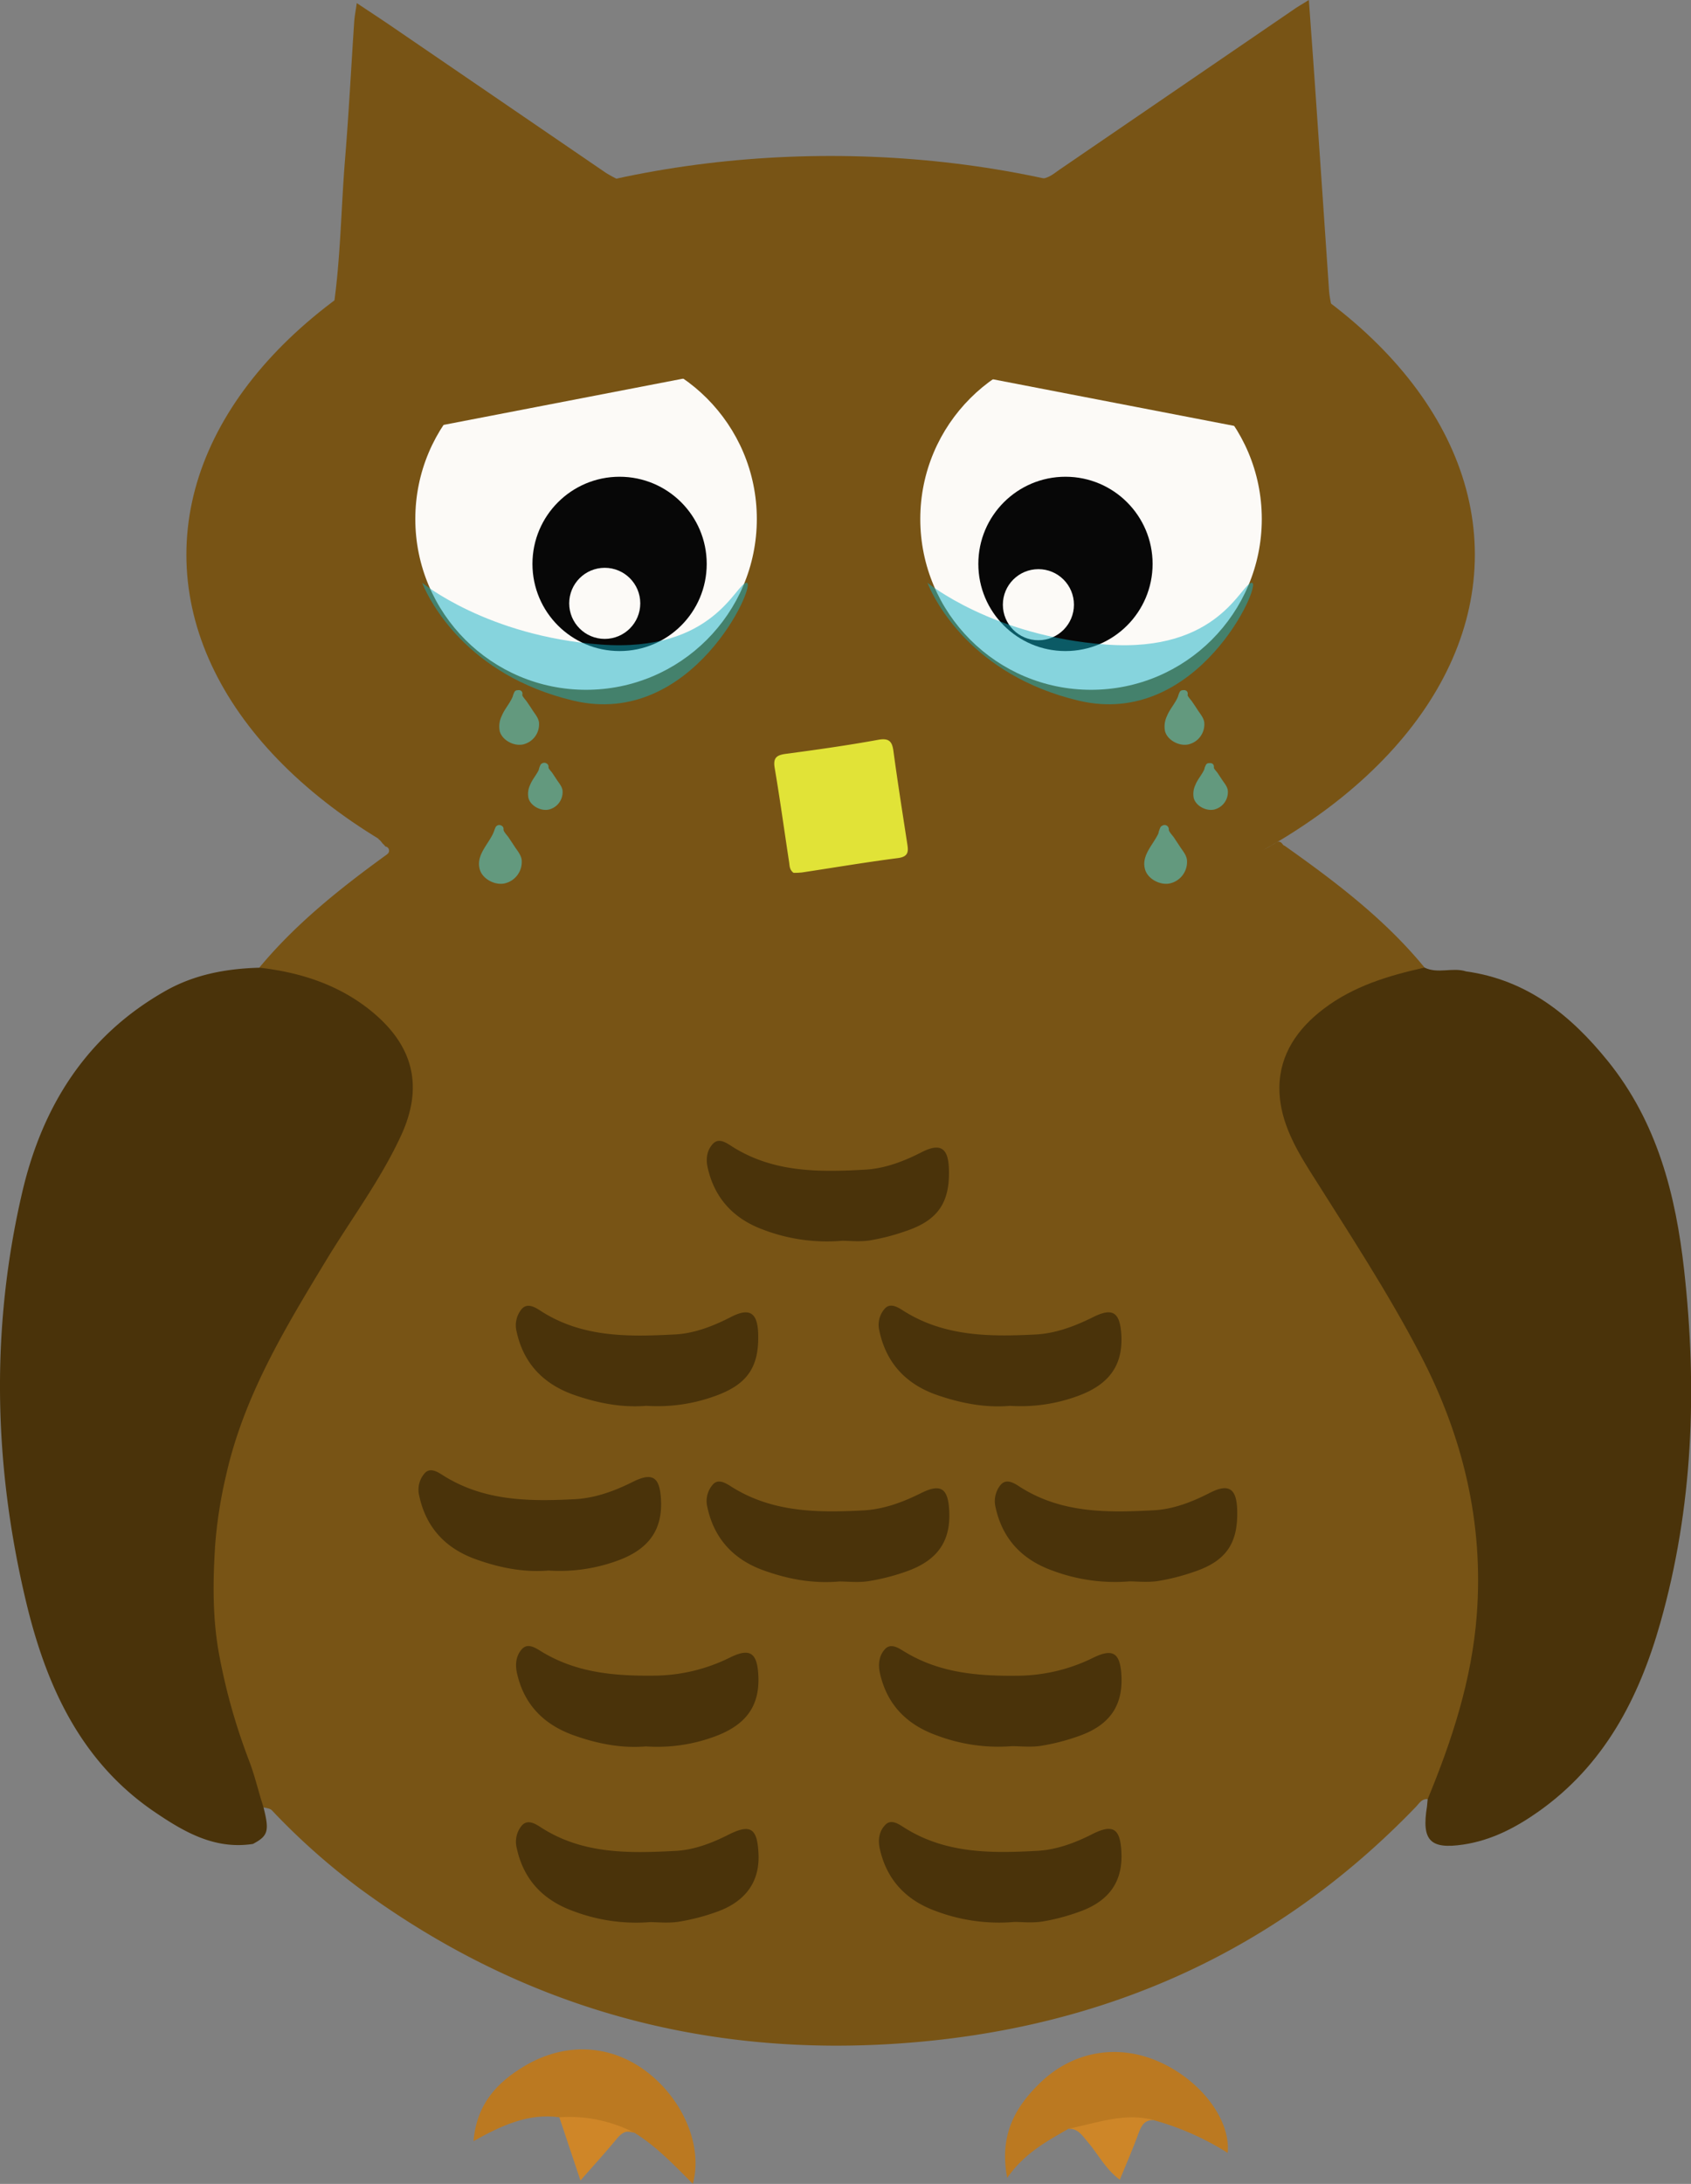 <svg id="Layer_1" data-name="Layer 1" xmlns="http://www.w3.org/2000/svg" viewBox="0 0 602.4 777.79"><rect x="0" y="0" width="602.4" height="777.79" fill="#808080" stroke="none"/><defs><style>.cls-1{fill:#785415;}.cls-2{fill:#4a330a;}.cls-3{fill:#bb7921;}.cls-4{fill:#ce8628;}.cls-5{fill:#cf8628;}.cls-6{fill:#e1e337;}.cls-7{fill:#fcfaf7;}.cls-8{fill:#070707;}.cls-9{fill:#10aec4;}.cls-10,.cls-9{opacity:0.5;}.cls-11{fill:#4ddde8;}</style></defs><title>Kurssipollo_surku1</title><path class="cls-1" d="M632.5,567.77a217.23,217.23,0,0,0-5.09-31.42c-6.5-26.27-20.44-49-34.08-71.87-8.87-14.86-19.32-28.76-26.8-44.43-8.38-17.56-3.9-33.56,12.06-44.82,8.13-5.74,17.11-9.3,26.65-11.71,2.54-.64,5.36-.74,6.84-3.48-14-17.07-31.4-30.33-49.65-43.24h0a.65.65,0,0,1-.12-.11,1.29,1.29,0,0,1-.67-.41,2,2,0,0,1-.21-.3,2.16,2.16,0,0,1-.68-.63h0a0,0,0,0,0,0,0,103.7,103.7,0,0,1-22.91,7.88c-12.32,2.75-24.58,3.26-36.9,3.2-17.66,5.91-36.22,3.67-54.5,2.76-9.72-.48-19.38.46-29.1.63-8.29.14-16.57,0-24.85-.39-9-.21-17.91-.78-26.86-1.82-13.67-1.18-27.31-2.66-41-4-19.24-1.92-38.4-3.75-57.55-6.34-5.35-.56-10.73-.6-16.08-1.16a93.12,93.12,0,0,1-11.84-2,5,5,0,0,1,1,.83c.3.31.52.69.83,1,.12.14.27.25.4.38a3.47,3.47,0,0,1,.34.42,1.25,1.25,0,0,1,.23.23l.17,0a1.5,1.5,0,0,1,.33,2.73l.06,0c-16.82,12.17-32.55,24.73-45.52,40.34,2.26,2.6,5.55,2.54,8.52,3.21,10.74,2.41,20.85,6.32,29.51,13.25,10.3,8.25,16.39,18.31,13.88,32.33-1.41,7.89-5.06,14.64-8.95,21.34-9,15.54-19.11,30.44-28.37,45.85-15,24.94-27.31,50.83-31.12,80-2.54,19.45-2.35,38.81,2.37,58,3.65,14.9,9,29.23,13.63,43.82,1.15,1.77,3.35,1.17,4.83,2.18A241.58,241.58,0,0,0,232.7,688c57.9,42.54,123,60.45,194.31,55.07,70.93-5.34,132.19-32.44,181.93-84.06,1.2-1.24,2.12-3,4.26-2.8,3.45-1.26,4-4.55,5-7.39C627.85,622.67,635.27,596.2,632.5,567.77Z" transform="translate(-104.6 -15.45)"/><path class="cls-1" d="M556.83,318.71a.36.36,0,0,0,.17-.07c.39-.26.8-.48,1.21-.7l1-.53a1.49,1.49,0,0,0,.24-.14c.08,0,.16-.12.25-.17a3.18,3.18,0,0,1,.33-.1.79.79,0,0,0,.31-.23.23.23,0,0,0-.33.07" transform="translate(-104.6 -15.45)"/><path class="cls-1" d="M557,320.29a2.65,2.65,0,0,0,1-.59c1.2-1.15-.39-3.34-1.82-2.35l.15-.05.79,2.9a5.27,5.27,0,0,0,2.34-1.55c.8-1-.53-2.58-1.7-2.2a2.13,2.13,0,0,0-1.23.95c-.79,1.23.8,2.9,2.05,2.05.17-.12.35-.23.54-.34a1.51,1.51,0,0,0-.76-2.79h-.1l.39,2.94a2.85,2.85,0,0,0,1.72-1.08,1.5,1.5,0,0,0-.12-1.67,1.64,1.64,0,0,0-2.18-.27,1.5,1.5,0,0,0,1.51,2.59c.46-.23.84-.59,1.3-.83,1.71-.9.19-3.49-1.52-2.59-.45.24-.84.6-1.29.83l1.51,2.59-.11,0-1.69-2.2-.08.09.9-.68-.47.16s-.43.17-.27.13a1.51,1.51,0,0,0,.4,2.95h.1l-.76-2.8-.54.34,2.06,2.05,0,.09-.66.39.14-.05-1.69-2.2-.12.15.53-.53c-.17.1-.38.16-.56.26a2.55,2.55,0,0,1-.39.28,1.54,1.54,0,0,0-1.05,1.85,1.52,1.52,0,0,0,1.84,1.05,2.51,2.51,0,0,0,.58-.26l-1.82-2.36-.14.13.66-.38-.18.07a1.5,1.5,0,0,0,.8,2.89Z" transform="translate(-104.6 -15.45)"/><ellipse class="cls-1" cx="295.9" cy="197.55" rx="229.5" ry="142"/><path class="cls-2" d="M613.2,656.21c8.7-21.09,15.73-42.56,17.48-65.58,2.5-32.91-4.95-63.63-20-92.54-11.85-22.76-26-44.2-39.67-65.92-5.73-9.13-10.78-18.72-10.64-29.56.16-11.7,6.42-20.77,15.76-27.86,10.71-8.14,23.14-11.85,36-14.71l-.08,0c4.77,2.35,10-.19,14.83,1.37,21.6,3,37.17,15.46,50.44,31.86,17.66,21.82,24.25,47.69,27.25,74.66,4.69,42.27,3.19,84.26-8.49,125.48-7.62,26.9-20,50.75-43.58,67.34-8.09,5.69-16.71,10.14-26.56,11.62-11.92,1.8-14.95-1.48-13-13.49C613.05,658,613.1,657.09,613.2,656.21Z" transform="translate(-104.6 -15.45)"/><path class="cls-2" d="M197.07,360.09c14.83,1.68,28.73,6.25,40.24,15.82,14.38,11.95,18.27,26.32,10.22,43.83-7.23,15.74-17.67,29.61-26.61,44.35-14.7,24.24-29.42,48.5-35.74,76.6a161.72,161.72,0,0,0-3.91,24.77c-.89,13.47-1,26.92,1.56,40.14a214.19,214.19,0,0,0,10.49,36.88c2.07,5.37,3.3,10.93,5.07,16.35,2.25,8.71,1.77,10.44-3.69,13.33-13.6,2.1-24.54-4.27-35.06-11.42-26.48-18-38.68-45.24-45.75-74.82-11.54-48.33-12.7-97.14-1.4-145.72,7.15-30.78,22.9-56,51.33-72C174.18,362.42,185.4,360.41,197.07,360.09Z" transform="translate(-104.6 -15.45)"/><path class="cls-1" d="M579.1,125.47c-19-15.52-40.51-26.33-63.38-34.71a245,245,0,0,0-41.08-11.64c3.18.2,5.35-1.84,7.71-3.46l83.58-57.14c1.25-.85,2.58-1.6,4.94-3.07.83,11.6,1.63,22.3,2.36,33q2.43,35.22,4.83,70.45C578.21,121.12,578.74,123.29,579.1,125.47Z" transform="translate(-104.6 -15.45)"/><path class="cls-1" d="M326.31,80.1a243.46,243.46,0,0,0-38.57,10.72c-23.15,8.27-45,19-64.38,34.39,2.58-17.55,2.72-35.3,4.15-52.95,1.34-16.33,2.18-32.7,3.27-49.06.13-1.95.53-3.88.92-6.65,4.4,2.93,8.24,5.44,12,8q38.39,26.24,76.77,52.48A53.46,53.46,0,0,0,326.31,80.1Z" transform="translate(-104.6 -15.45)"/><path class="cls-3" d="M303.86,769.51C293,768,283.53,772.26,273.29,778c1.1-13.18,8.33-20.84,18-26.64,14.76-8.84,31.16-7.87,44.13,2.26,12.76,10,19.61,26.38,16,39.58-6.7-6.71-13-13.35-20.83-18.2-6.88-1-13.56-3.06-20.5-3.67C307.86,771.17,305.66,771.06,303.86,769.51Z" transform="translate(-104.6 -15.45)"/><path class="cls-3" d="M485.28,773.57c-7.64,4.46-15.57,8.53-21.87,17.51-2.87-14.91,2.58-24.86,11.4-33.52,12.19-12,29-14.59,44.27-7.09,14.1,6.9,23.94,20.35,22.87,31.73a97.44,97.44,0,0,0-26.08-11.59c-3.78-1.39-7.25.73-10.84,1.16C498.46,772.55,492,773.89,485.28,773.57Z" transform="translate(-104.6 -15.45)"/><path class="cls-4" d="M485.28,773.57c10.1-2,20-5.92,30.59-3-3.23-.33-4.54,1.55-5.56,4.32-2,5.54-4.39,11-6.79,16.85-5.15-3.78-7.76-9.2-11.54-13.59C490.12,776,488.64,773.5,485.28,773.57Z" transform="translate(-104.6 -15.45)"/><path class="cls-5" d="M303.86,769.51A50.58,50.58,0,0,1,330.57,775c-2.67-1.1-4.43,0-6.19,2.08-3.88,4.73-8,9.24-13,14.93C308.63,783.8,306.25,776.66,303.86,769.51Z" transform="translate(-104.6 -15.45)"/><path class="cls-2" d="M334.88,516.12c-8.85.74-17.55-1-25.89-3.92-10.64-3.79-17.86-11-20.35-22.5a9.07,9.07,0,0,1,1.77-8c2.22-2.59,5.24-.37,7.17.85,14.76,9.35,31.2,9,47.56,8.15,6.94-.38,13.63-3,20-6.28,6.53-3.34,9.32-1.4,9.55,6,.39,12.07-4,18.22-15.58,22.3A59.68,59.68,0,0,1,334.88,516.12Z" transform="translate(-104.6 -15.45)"/><path class="cls-2" d="M466.09,699.93a63.88,63.88,0,0,1-28.2-3.9c-10.35-3.77-17.38-10.94-19.87-22.14-.76-3.41-.13-6.41,2-8.57s4.86-.13,6.67,1c14.73,9.35,31.15,9.2,47.52,8.29,6.72-.38,13.26-2.77,19.41-5.9,7.45-3.78,10-2.05,10.45,6.06.62,10.35-3.9,17.77-15.44,21.71a72.9,72.9,0,0,1-12.77,3.32C472.15,700.36,468.32,699.93,466.09,699.93Z" transform="translate(-104.6 -15.45)"/><path class="cls-2" d="M336.14,700A63,63,0,0,1,309,696.14c-10.64-3.8-17.85-11-20.32-22.53a9,9,0,0,1,1.81-8c2.23-2.54,5.24-.34,7.18.89,14.76,9.36,31.2,9,47.56,8.14,6.49-.33,12.82-2.71,18.78-5.72,8.06-4.08,10.4-2.3,10.8,6.85.45,9.91-4.69,16.83-14.47,20.43a75.87,75.87,0,0,1-14.05,3.68C342.57,700.43,338.73,700,336.14,700Z" transform="translate(-104.6 -15.45)"/><path class="cls-2" d="M334.72,637.42c-8.85.75-17.55-1-25.87-4-10.35-3.73-17.51-10.71-20.06-22-.78-3.42-.26-6.43,1.73-8.64,2.23-2.47,5.22-.17,7.2,1,12.29,7.41,25.7,8.58,39.61,8.44a61.66,61.66,0,0,0,27.32-6.45c7.05-3.48,9.61-1.72,10.08,6,.65,10.53-3.68,17.67-15.16,22A58.81,58.81,0,0,1,334.72,637.42Z" transform="translate(-104.6 -15.45)"/><path class="cls-2" d="M507,578.65a63.28,63.28,0,0,1-27.32-3.79c-10.65-3.77-17.86-11-20.39-22.46a9.2,9.2,0,0,1,1.72-8.06c2.21-2.66,5.25-.42,7.16.8,14.77,9.33,31.19,9.06,47.56,8.18,6.95-.38,13.63-3,20-6.27,6.57-3.34,9.36-1.45,9.6,6,.4,12.08-3.93,18.41-15.56,22.26A75.93,75.93,0,0,1,517,578.54C513.27,579.08,509.44,578.65,507,578.65Z" transform="translate(-104.6 -15.45)"/><path class="cls-2" d="M403.66,578.69c-9.89.84-18.58-.94-26.91-3.91-10.66-3.8-17.75-11.2-20.18-22.65a8.91,8.91,0,0,1,2-8c2-2.26,4.88-.27,6.64.83,14.53,9.16,30.65,9.26,46.85,8.42,7.25-.37,14.12-2.9,20.68-6.18,7-3.5,9.56-1.69,10,6.1.61,10.45-3.57,17.71-15.27,21.82A75.25,75.25,0,0,1,414,578.57C410.36,579.14,406.53,578.69,403.66,578.69Z" transform="translate(-104.6 -15.45)"/><path class="cls-2" d="M300,574.78c-8.85.75-17.54-1-25.87-4-10.67-3.8-17.76-11.2-20.19-22.64a8.86,8.86,0,0,1,1.95-8c2-2.29,4.88-.3,6.63.81,14.52,9.15,30.65,9.26,46.85,8.43,7.25-.38,14.12-2.9,20.68-6.18,7-3.5,9.55-1.7,10,6.07.65,10.43-3.77,17.69-15.22,21.91A59.7,59.7,0,0,1,300,574.78Z" transform="translate(-104.6 -15.45)"/><path class="cls-2" d="M464.43,516.13c-9,.79-17.9-1-26.44-4-10.66-3.82-17.71-11.27-20.12-22.7a8.7,8.7,0,0,1,2-8c2.05-2.16,4.88-.22,6.66.91,14.53,9.15,30.66,9.2,46.86,8.39,7.26-.36,14.1-2.95,20.67-6.22,7-3.48,9.48-1.63,10,6.2.62,10.4-3.77,17.59-15.32,21.85A58.76,58.76,0,0,1,464.43,516.13Z" transform="translate(-104.6 -15.45)"/><path class="cls-2" d="M465.15,637.33a62,62,0,0,1-27-3.88c-10.35-3.74-17.5-10.71-20.06-22-.77-3.42-.26-6.43,1.74-8.64,2.23-2.46,5.22-.17,7.2,1,12.28,7.41,25.69,8.58,39.61,8.44A61.69,61.69,0,0,0,494,605.87c7.05-3.48,9.6-1.72,10.08,6,.65,10.49-3.65,17.85-15.19,21.88a75.27,75.27,0,0,1-13.41,3.46C471.75,637.78,467.91,637.33,465.15,637.33Z" transform="translate(-104.6 -15.45)"/><path class="cls-2" d="M404.65,457.34a63.62,63.62,0,0,1-28.12-3.93c-10.35-3.78-17.36-11-19.84-22.17-.75-3.4-.11-6.43,2-8.55s4.86-.09,6.69,1.07c14.73,9.37,31.15,9.18,47.52,8.25,6.93-.4,13.65-2.94,20-6.2,6.65-3.4,9.46-1.57,9.73,5.76.46,12.13-3.86,18.51-15.42,22.35a76.19,76.19,0,0,1-12.78,3.3C410.78,457.77,407,457.34,404.65,457.34Z" transform="translate(-104.6 -15.45)"/><path class="cls-6" d="M387.28,326.3c-1.48-1.12-1.37-2.55-1.57-3.82-1.71-11.19-3.25-22.4-5.14-33.56-.63-3.69.79-4.57,4.05-5,11-1.47,21.95-3,32.86-5,4-.72,5,.76,5.43,4.27,1.46,10.78,3.16,21.52,4.81,32.26.43,2.79.94,5.06-3.24,5.6-11.42,1.47-22.79,3.4-34.19,5.12A22.62,22.62,0,0,1,387.28,326.3Z" transform="translate(-104.6 -15.45)"/><path d="M290.89,229.57q0-3.27,0-6.54c1-5,4-9.11,6.37-13.51,13.78-20.86,46.43-17.24,55.87,6.33,2.16,5.4,1.3,10.89,1.3,16.38-.9,7.64-5.23,13.46-10.1,19-4.56,3.45-9.25,6.66-15.11,7.51H320C303.7,255.79,295.33,245.62,290.89,229.57Z" transform="translate(-104.6 -15.45)"/><circle class="cls-7" cx="208.78" cy="184.84" r="60.83"/><circle class="cls-8" cx="220.72" cy="200.83" r="31.04"/><circle class="cls-7" cx="388.67" cy="184.84" r="60.83"/><circle class="cls-7" cx="215.43" cy="214.88" r="12.66"/><circle class="cls-8" cx="379.56" cy="200.83" r="31.04"/><circle class="cls-7" cx="369.92" cy="215.36" r="12.66"/><path class="cls-9" d="M255,223s.1.29.33.82c2.15,5.07,15.26,32.13,53.61,41.18,42.38,10,65.5-42,61.64-42s-11.55,25-52,22S255,223,255,223Z" transform="translate(-104.6 -15.45)"/><path class="cls-9" d="M435,223s.1.29.33.82c2.15,5.07,15.26,32.13,53.61,41.18,42.38,10,65.5-42,61.64-42s-11.55,25-52,22S435,223,435,223Z" transform="translate(-104.6 -15.45)"/><g class="cls-10"><path class="cls-11" d="M287.44,263c-.84,2.58-3.08,4.85-4.11,7.45a8.48,8.48,0,0,0-.69,5.47c.93,3.32,5.36,5.49,8.58,4.58a7.34,7.34,0,0,0,5.38-7.8c-.23-1.66-1.44-3-2.32-4.36-.64-1-1.31-2-2-3-.37-.57-1.59-1.82-1.67-2.48a1.51,1.51,0,0,0-2.95-.39l-.57,1.58,2.89.8.38-1.34-2.8-.76,0,.76c-.12,2,2.76,1.86,3,0l.11-.86h-3a14.12,14.12,0,0,1-2.63,7l2.5,1.46a5,5,0,0,1,.74-2.19l-2.59-1.52c-1.31,2.69-3.57,6.73-1.42,9.54,1.55,2,5.29,3.65,7.74,2.42a6.81,6.81,0,0,0,3.63-6.46A9.42,9.42,0,0,0,294,269c-1.14-1.71-2.11-3.68-3.66-5.07A1.52,1.52,0,0,0,287.8,265c-.1,2.71,6.43,8,3,10.47a2.17,2.17,0,0,1-2.45,0c-1.05-.51-.68.05-1-1.21-.63-2.66,1.83-4.93,3.08-7l-2.36.31a7.07,7.07,0,0,1,2.23,4.78c.05.87.73,2.79.42,3.51l2.9.8a12.7,12.7,0,0,0,.2-4.07c-.25-1.7-2.95-1.24-2.95.4,0-.76-4.81,1.34-1.92-2.63.56-.76.43-.08.52,1.13.1,1.5-.43,2.88-.18,4.32a1.5,1.5,0,0,0,2.2.89,7,7,0,0,0,1.26-1.1l-2.12-2.12-1.41.53c-.53.45-.61.23-.25-.67,0-.27.66-3,.61-3.06-1.71-1.26-1.31,4.21-1.29,4.76a1.51,1.51,0,0,0,2.79.76c.75-1.41,1.46-3.41.37-4.83a1.52,1.52,0,0,0-2.59,0c-.61,1.15-.15,2.24-.6,3.34l1.05-1.05-.83-.21,1.05,1.05-.16-.58L289,275l.39-.46-1.46.39.58.16L287.42,274l.19.58,2.2-1.7.65-.44a1.5,1.5,0,0,0-.23-1.81l-.27-.83h-2.9l.05,1.37c-.18,1.67,2.64,2.06,2.95.4a14.4,14.4,0,0,1,.35-1.61h-2.89l.24,1.27h3l-.19-1.7c-.21-1.9-3.21-1.92-3,0l.19,1.7c.21,1.88,3.1,2,3,0a7,7,0,0,0-.35-2.07,1.51,1.51,0,0,0-2.89,0,14.91,14.91,0,0,0-.35,1.61l2.94.4A4.78,4.78,0,0,0,290,269c-.36-1.55-2.43-1.3-2.9,0a3.11,3.11,0,0,0,1.05,3.74l-.24-1.82c-.88,1.52-1.66,3.66.43,4.54,1.09.46,2.65-.31,2.2-1.69a2.19,2.19,0,0,0-1.81-1.79,1.49,1.49,0,0,0-1.46.39c-1.33,1.57-.79,3.49,1.37,3.82,3.28.48,1.91-2,2.83-3.73h-2.59l-.37,1.8,2.8.75c-.07-1.95.87-6.28-1.35-7.52-1.63-.91-2.74.57-3.25,2-.66,1.8-1.7,5.46.19,6.86a4.63,4.63,0,0,0,5.87-.74c1.25-1.45-.81-3.57-2.12-2.12l-.65.63,2.2.9c-.06-.35.46-1.64.47-2.23a8.76,8.76,0,0,0-.46-2.63c-.31-1.07-.78-3-2-3.49-2.42-1-4.4,2.59-4.9,4.43-.71,2.67,0,6.38,3.2,6.82s5.36-1.8,5.36-4.92l-2.94.4a10.23,10.23,0,0,1-.21,2.47,1.51,1.51,0,0,0,2.9.8c.71-1.71-.15-3.9-.35-5.67-.26-2.25-1.63-3.91-3.08-5.55a1.51,1.51,0,0,0-2.35.31c-1.78,2.87-4.44,5.6-3.38,9.26.8,2.75,2.5,3.81,5.37,3.85,1.95,0,4.64-1.84,5-3.83.33-1.74-.71-4.25-1.39-5.78-.51-1.13-2.68-3.18-2.64-4.3L288.24,266c2.23,2,5.4,6.74,3.48,9.51a3,3,0,0,1-4.73-.06c-1.41-1.87.43-4.79,1.29-6.56s-1.68-3.23-2.59-1.52a9.47,9.47,0,0,0-1,2.91c-.24,1.3,1.48,2.76,2.51,1.46a17.1,17.1,0,0,0,3.51-9.08c.18-1.94-2.77-1.88-3,0l-.11.86h3l0-.76c.09-1.42-2.2-2.14-2.79-.76a8,8,0,0,0-.68,2.06,1.5,1.5,0,0,0,2.89.8l.57-1.59-2.94-.4c.5,4,7.93,8.67,5.26,12.81a4.1,4.1,0,0,1-5.62,1.26c-2.27-1.34-1.94-3.55-1.08-5.64,1.08-2.65,3.25-4.86,4.12-7.53.59-1.84-2.3-2.63-2.89-.8Z" transform="translate(-104.6 -15.45)"/></g><g class="cls-10"><path class="cls-11" d="M296.87,288.79c-.69,2.15-2.57,4-3.43,6.22a7.4,7.4,0,0,0-.57,4.7c.81,2.9,4.65,4.79,7.47,4A6.4,6.4,0,0,0,305,297c-.19-1.45-1.21-2.59-2-3.77-.54-.83-1.09-1.65-1.63-2.47-.27-.41-1.31-1.47-1.37-1.94a1.51,1.51,0,0,0-3-.4l-.47,1.32,2.89.8.29-1.06-2.8-.76,0,.64c-.11,2,2.77,1.86,3,0l.1-.72h-3a11.51,11.51,0,0,1-2.13,5.64l2.51,1.45a4,4,0,0,1,.59-1.77l-2.59-1.51c-1.15,2.36-3.05,5.81-1.15,8.26,1.37,1.77,4.59,3.13,6.74,2.07a5.92,5.92,0,0,0,3.17-5.68,8.25,8.25,0,0,0-1.42-3.38,20.77,20.77,0,0,0-3-4.24,1.52,1.52,0,0,0-2.56,1.06c-.09,2.21,5.17,6.54,2.59,8.53-.63.48-1.16.3-1.85,0-1-.47-.46.16-.64-.84-.41-2.19,1.5-3.92,2.54-5.6l-2.36.3a5.66,5.66,0,0,1,1.79,3.82c0,.68.6,2.29.36,2.87l2.89.79a10.73,10.73,0,0,0,.17-3.52c-.25-1.71-2.94-1.25-2.94.4l-1.88-.13a3,3,0,0,1,.71-1.92c.45-.52.46-.6,0-.26s-.51.58,0,1.12a17.46,17.46,0,0,0-.15,3.6,1.51,1.51,0,0,0,2.21.9,6.7,6.7,0,0,0,1.1-1l-2.12-2.13-1,.38c-.11.67-.1.58,0-.28,0-.24.57-2.45.5-2.52l-1.58.28,0,.91a12.39,12.39,0,0,0,0,2.72,1.51,1.51,0,0,0,2.79.75c.67-1.25,1.27-3,.31-4.28a1.52,1.52,0,0,0-2.59,0c-.52,1-.15,1.92-.52,2.85l1-1.05L298,297l1.05,1.05-.13-.48-.39,1.46.33-.38-1.46.38.48.14-1.05-1.05.16.48,2.2-1.69.63,0a1.51,1.51,0,0,0-.23-1.82l-.17-.44h-2.89l0,1.07c-.18,1.67,2.63,2.06,2.94.4.08-.45.17-.9.29-1.35h-2.89l.19,1h3l-.15-1.42c-.21-1.89-3.21-1.92-3,0l.15,1.42c.21,1.88,3.1,2,3,0a5.74,5.74,0,0,0-.3-1.79,1.51,1.51,0,0,0-2.89,0,12.3,12.3,0,0,0-.29,1.34l3,.4a4.38,4.38,0,0,0-.15-1.87c-.35-1.54-2.42-1.3-2.89,0a2.83,2.83,0,0,0,.94,3.36l-.24-1.82c-.79,1.38-1.43,3.34.45,4.14,1.09.46,2.65-.32,2.2-1.7a2.06,2.06,0,0,0-1.68-1.66,1.46,1.46,0,0,0-1.46.39c-1.26,1.47-.71,3.32,1.32,3.6a2.11,2.11,0,0,0,2.2-.74c.53-.77,0-1.75.37-2.49h-2.59l-.31,1.25,2.8.76c-.06-1.77.72-5.38-1.25-6.5-1.51-.85-2.6.48-3.08,1.79-.6,1.63-1.44,4.77.28,6a4.12,4.12,0,0,0,5.2-.66c1.25-1.46-.82-3.57-2.12-2.13l-.5.5,2.21.89a15.47,15.47,0,0,0,.4-1.79,7.88,7.88,0,0,0-.39-2.26c-.29-1-.71-2.58-1.77-3.06-2.18-1-4,2.16-4.45,3.84-.64,2.36,0,5.59,2.83,6s4.79-1.58,4.8-4.34l-3,.39a8.44,8.44,0,0,1-.17,1.94,1.5,1.5,0,0,0,2.89.79c.61-1.46-.1-3.35-.29-4.86-.23-1.92-1.39-3.34-2.63-4.74a1.51,1.51,0,0,0-2.35.3c-1.53,2.47-3.76,4.79-2.85,7.92.7,2.4,2.23,3.37,4.72,3.4,1.77,0,4.13-1.65,4.44-3.45.26-1.49-.59-3.56-1.17-4.88-.39-.88-2.22-2.71-2.19-3.53l-2.56,1.06c1.74,1.56,4.39,5.41,2.91,7.59a2.22,2.22,0,0,1-3.6,0c-1.05-1.45.44-3.81,1.11-5.18.84-1.72-1.67-3.23-2.59-1.51a8.06,8.06,0,0,0-.89,2.49c-.24,1.29,1.48,2.76,2.5,1.46a14.58,14.58,0,0,0,3-7.76c.18-1.94-2.77-1.88-3,0l-.1.72h3l0-.64c.09-1.42-2.2-2.14-2.79-.76a7.59,7.59,0,0,0-.59,1.78,1.5,1.5,0,0,0,2.89.8l.48-1.32-2.95-.4c.41,3.22,6.52,7.31,4.43,10.57a3.16,3.16,0,0,1-4.35.95c-1.79-1-1.48-2.75-.81-4.39.91-2.23,2.73-4.07,3.46-6.32.59-1.84-2.3-2.63-2.9-.8Z" transform="translate(-104.6 -15.45)"/></g><g class="cls-10"><path class="cls-11" d="M280.73,311.1c-1.47,4.54-6.78,8.57-5.21,14,1,3.54,5.71,5.87,9.17,4.89a7.84,7.84,0,0,0,5.74-8.35c-.24-1.78-1.55-3.22-2.49-4.68-.7-1.08-1.43-2.14-2.13-3.22-.43-.65-1.75-2-1.84-2.75a1.51,1.51,0,0,0-3-.4l-.62,1.72,2.89.8.42-1.49-2.79-.76-.05.83c-.12,2,2.76,1.86,3,0l.12-.94h-3a15.46,15.46,0,0,1-2.9,7.67l2.51,1.45a5.53,5.53,0,0,1,.81-2.41l-2.59-1.51c-1.39,2.86-3.85,7.2-1.57,10.2,1.65,2.17,5.67,3.92,8.28,2.61a7.29,7.29,0,0,0,3.87-6.87,9.93,9.93,0,0,0-1.73-4.2c-1.24-1.86-2.29-4-4-5.52a1.53,1.53,0,0,0-2.57,1.06c-.11,3,7.1,8.69,3.15,11.5a2.49,2.49,0,0,1-2.76,0c-1.09-.53-.8,0-1.15-1.41-.73-2.91,2-5.44,3.36-7.65l-2.36.3a7.85,7.85,0,0,1,2.46,5.3c.06,1,.79,3.05.46,3.85l2.89.8a13.6,13.6,0,0,0,.22-4.35c-.25-1.71-2.95-1.25-2.95.4,0-.23-6.44.64-2.32-2.94.39-.8.54-.9.44-.28a2.39,2.39,0,0,0,.35,1.55c.18,1.63-.46,3.12-.19,4.69a1.5,1.5,0,0,0,2.2.9,8.46,8.46,0,0,0,1.35-1.18l-2.13-2.12-1.62.62c-.72.33-.85,0-.41-.88,0-.36.8-3.22.67-3.35-.82-.82-1.16,1.49-1.2,1.68a19.06,19.06,0,0,0,.05,3.54,1.51,1.51,0,0,0,2.8.75c.79-1.49,1.55-3.61.4-5.11a1.52,1.52,0,0,0-2.59,0c-.66,1.24-.16,2.4-.64,3.59l1.05-1-1-.24,1.05,1.05-.18-.63-.38,1.46.42-.49-1.46.38.63.18-1-1.05.2.62,2.2-1.69.67-.66a1.5,1.5,0,0,0-.24-1.81l-.33-1h-2.89l.06,1.52c-.18,1.67,2.63,2.05,2.94.39.1-.59.23-1.17.38-1.75h-2.89l.27,1.42h3l-.21-1.84c-.2-1.9-3.21-1.92-3,0l.21,1.84c.21,1.88,3.1,2,3,0a6.89,6.89,0,0,0-.38-2.21,1.51,1.51,0,0,0-2.89,0,17,17,0,0,0-.38,1.75l2.95.4a4.93,4.93,0,0,0-.17-2.32c-.36-1.54-2.43-1.3-2.89,0a3.26,3.26,0,0,0,1.1,3.94l-.23-1.82c-.93,1.59-1.78,3.83.41,4.76,1.09.46,2.65-.31,2.2-1.69a2.21,2.21,0,0,0-1.87-1.85,1.48,1.48,0,0,0-1.46.38c-1.39,1.63-.83,3.57,1.4,3.93,3.46.56,2-2.15,3-4h-2.59l-.41,2.09,2.8.76c-.07-2.05.95-6.78-1.39-8.07-1.7-.93-2.82.62-3.35,2.05-.69,1.89-1.83,5.83.15,7.31a4.91,4.91,0,0,0,6.23-.78c1.24-1.46-.82-3.57-2.13-2.12l-.73.71,2.2.89c-.09-.5.49-1.75.5-2.45a9.4,9.4,0,0,0-.49-2.83c-.32-1.12-.82-3.19-2.09-3.71-2.55-1.05-4.62,2.81-5.14,4.73-.75,2.84-.07,6.8,3.38,7.26s5.67-1.92,5.67-5.22l-2.94.4a12.11,12.11,0,0,1-.22,2.75,1.5,1.5,0,0,0,2.89.8c.77-1.84-.17-4.19-.38-6.1-.27-2.42-1.75-4.21-3.31-6a1.51,1.51,0,0,0-2.35.31c-1.92,3.08-4.81,6-3.66,10,.85,2.94,2.64,4.06,5.71,4.1,2.06,0,4.89-1.95,5.33-4,.38-1.85-.79-4.62-1.52-6.24-.57-1.28-2.92-3.44-2.87-4.72l-2.56,1.06c2.49,2.23,5.94,7.45,3.79,10.53a3.37,3.37,0,0,1-5.33-.07c-1.6-2.09.42-5.31,1.38-7.29.84-1.72-1.67-3.23-2.59-1.51a10.46,10.46,0,0,0-1.12,3.13c-.23,1.29,1.48,2.76,2.51,1.46a18.42,18.42,0,0,0,3.78-9.79c.18-1.94-2.77-1.87-3,0l-.12.94h3l.05-.83c.09-1.42-2.21-2.14-2.8-.76a9.22,9.22,0,0,0-.72,2.21,1.5,1.5,0,0,0,2.89.8l.62-1.73L281,311c.55,4.4,8.67,9.36,5.7,14a4.58,4.58,0,0,1-6.28,1.41c-2.53-1.49-2.19-4-1.24-6.29,1.18-2.88,3.54-5.27,4.48-8.18.59-1.84-2.3-2.63-2.9-.79Z" transform="translate(-104.6 -15.45)"/></g><g class="cls-10"><path class="cls-11" d="M524.44,263c-.84,2.58-3.08,4.85-4.11,7.45a8.48,8.48,0,0,0-.69,5.47c.93,3.32,5.36,5.49,8.58,4.58a7.34,7.34,0,0,0,5.38-7.8c-.23-1.66-1.44-3-2.32-4.36-.64-1-1.31-2-2-3-.37-.57-1.59-1.82-1.67-2.48a1.51,1.51,0,0,0-2.95-.39l-.57,1.58,2.89.8.38-1.34-2.8-.76,0,.76c-.12,2,2.76,1.86,3,0l.11-.86h-3a14.12,14.12,0,0,1-2.63,7l2.5,1.46a5,5,0,0,1,.74-2.19l-2.59-1.52c-1.31,2.69-3.57,6.73-1.42,9.54,1.55,2,5.29,3.65,7.74,2.42a6.81,6.81,0,0,0,3.63-6.46A9.42,9.42,0,0,0,531,269c-1.14-1.71-2.11-3.68-3.66-5.07A1.52,1.52,0,0,0,524.8,265c-.1,2.71,6.43,8,3,10.47a2.17,2.17,0,0,1-2.45,0c-1-.51-.68.05-1-1.21-.63-2.66,1.83-4.93,3.08-7l-2.36.31a7.07,7.07,0,0,1,2.23,4.78c.05.87.73,2.79.42,3.51l2.9.8a12.7,12.7,0,0,0,.2-4.07c-.25-1.7-2.95-1.24-2.95.4,0-.76-4.81,1.34-1.92-2.63.56-.76.43-.08.52,1.13.1,1.5-.43,2.88-.18,4.32a1.5,1.5,0,0,0,2.2.89,7,7,0,0,0,1.26-1.1l-2.12-2.12-1.41.53c-.53.45-.61.23-.25-.67,0-.27.66-3,.61-3.06-1.71-1.26-1.31,4.21-1.29,4.76a1.51,1.51,0,0,0,2.79.76c.75-1.41,1.46-3.41.37-4.83a1.52,1.52,0,0,0-2.59,0c-.61,1.15-.15,2.24-.6,3.34l1-1.05-.83-.21,1,1.05-.16-.58L526,275l.39-.46-1.46.39.58.16L524.42,274l.19.58,2.2-1.7.65-.44a1.5,1.5,0,0,0-.23-1.81l-.27-.83h-2.9l.05,1.37c-.18,1.67,2.64,2.06,2.95.4a14.4,14.4,0,0,1,.35-1.61h-2.89l.24,1.27h3l-.19-1.7c-.21-1.9-3.21-1.92-3,0l.19,1.7c.21,1.88,3.1,2,3,0a7,7,0,0,0-.35-2.07,1.51,1.51,0,0,0-2.89,0,14.91,14.91,0,0,0-.35,1.61l2.94.4A4.78,4.78,0,0,0,527,269c-.36-1.55-2.43-1.3-2.9,0a3.11,3.11,0,0,0,1.05,3.74l-.24-1.82c-.88,1.52-1.66,3.66.43,4.54,1.09.46,2.65-.31,2.2-1.69a2.19,2.19,0,0,0-1.81-1.79,1.49,1.49,0,0,0-1.46.39c-1.33,1.57-.79,3.49,1.37,3.82,3.28.48,1.91-2,2.83-3.73h-2.59l-.37,1.8,2.8.75c-.07-1.95.87-6.28-1.35-7.52-1.63-.91-2.74.57-3.25,2-.66,1.8-1.7,5.46.19,6.86a4.63,4.63,0,0,0,5.87-.74c1.25-1.45-.81-3.57-2.12-2.12l-.65.63,2.2.9c-.06-.35.46-1.64.47-2.23a8.76,8.76,0,0,0-.46-2.63c-.31-1.07-.78-3-2-3.49-2.42-1-4.4,2.59-4.9,4.43-.71,2.67,0,6.38,3.2,6.82s5.36-1.8,5.36-4.92l-2.94.4a10.23,10.23,0,0,1-.21,2.47,1.51,1.51,0,0,0,2.9.8c.71-1.71-.15-3.9-.35-5.67-.26-2.25-1.63-3.91-3.08-5.55a1.51,1.51,0,0,0-2.35.31c-1.78,2.87-4.44,5.6-3.38,9.26.8,2.75,2.5,3.81,5.37,3.85,2,0,4.64-1.84,5-3.83.33-1.74-.71-4.25-1.39-5.78-.51-1.13-2.68-3.18-2.64-4.3L525.24,266c2.23,2,5.4,6.74,3.48,9.51a3,3,0,0,1-4.73-.06c-1.41-1.87.43-4.79,1.29-6.56s-1.68-3.23-2.59-1.52a9.47,9.47,0,0,0-1,2.91c-.24,1.3,1.48,2.76,2.51,1.46a17.1,17.1,0,0,0,3.51-9.08c.18-1.94-2.77-1.88-3,0l-.11.86h3l0-.76c.09-1.42-2.2-2.14-2.79-.76a8,8,0,0,0-.68,2.06,1.5,1.5,0,0,0,2.89.8l.57-1.59-2.94-.4c.5,4,7.93,8.67,5.26,12.81a4.1,4.1,0,0,1-5.62,1.26c-2.27-1.34-1.94-3.55-1.08-5.64,1.08-2.65,3.25-4.86,4.12-7.53.59-1.84-2.3-2.63-2.89-.8Z" transform="translate(-104.6 -15.45)"/></g><g class="cls-10"><path class="cls-11" d="M533.87,288.79c-.69,2.15-2.57,4-3.43,6.22a7.4,7.4,0,0,0-.57,4.7c.81,2.9,4.65,4.79,7.47,4A6.4,6.4,0,0,0,542,297c-.19-1.45-1.21-2.59-2-3.77-.54-.83-1.09-1.65-1.63-2.47-.27-.41-1.31-1.47-1.37-1.94a1.51,1.51,0,0,0-2.95-.4l-.47,1.32,2.89.8.29-1.06-2.8-.76,0,.64c-.11,2,2.77,1.86,3,0l.1-.72h-3a11.51,11.51,0,0,1-2.13,5.64l2.51,1.45a4,4,0,0,1,.59-1.77l-2.59-1.51c-1.15,2.36-3.05,5.81-1.15,8.26,1.37,1.77,4.59,3.13,6.74,2.07a5.92,5.92,0,0,0,3.17-5.68,8.25,8.25,0,0,0-1.42-3.38,20.77,20.77,0,0,0-3-4.24,1.52,1.52,0,0,0-2.56,1.06c-.09,2.21,5.17,6.54,2.59,8.53-.63.48-1.16.3-1.85,0-1-.47-.46.16-.64-.84-.41-2.19,1.5-3.92,2.54-5.6l-2.36.3a5.66,5.66,0,0,1,1.79,3.82c0,.68.6,2.29.36,2.87l2.89.79a10.73,10.73,0,0,0,.17-3.52c-.25-1.71-2.94-1.25-2.94.4l-1.88-.13a3,3,0,0,1,.71-1.92c.45-.52.46-.6,0-.26s-.51.58,0,1.12a17.46,17.46,0,0,0-.15,3.6,1.51,1.51,0,0,0,2.21.9,6.7,6.7,0,0,0,1.1-1l-2.12-2.13-1,.38c-.11.67-.1.58,0-.28,0-.24.57-2.45.5-2.52l-1.58.28,0,.91a12.39,12.39,0,0,0,0,2.72,1.51,1.51,0,0,0,2.79.75c.67-1.25,1.27-3,.31-4.28a1.52,1.52,0,0,0-2.59,0c-.52,1-.15,1.92-.52,2.85l1-1.05L535,297l1.05,1.05-.13-.48-.39,1.46.33-.38-1.46.38.48.14-1-1.05.16.48,2.2-1.69.63,0a1.51,1.51,0,0,0-.23-1.82l-.17-.44h-2.89l0,1.07c-.18,1.67,2.63,2.06,2.94.4.08-.45.17-.9.29-1.35h-2.89l.19,1h3l-.15-1.42c-.21-1.89-3.21-1.92-3,0l.15,1.42c.21,1.88,3.1,2,3,0a5.74,5.74,0,0,0-.3-1.79,1.51,1.51,0,0,0-2.89,0,12.3,12.3,0,0,0-.29,1.34l3,.4a4.38,4.38,0,0,0-.15-1.87c-.35-1.54-2.42-1.3-2.89,0a2.83,2.83,0,0,0,.94,3.36l-.24-1.82c-.79,1.38-1.43,3.34.45,4.14,1.09.46,2.65-.32,2.2-1.7a2.06,2.06,0,0,0-1.68-1.66,1.46,1.46,0,0,0-1.46.39c-1.26,1.47-.71,3.32,1.32,3.6a2.11,2.11,0,0,0,2.2-.74c.53-.77,0-1.75.37-2.49h-2.59l-.31,1.25,2.8.76c-.06-1.77.72-5.38-1.25-6.5-1.51-.85-2.6.48-3.08,1.79-.6,1.63-1.44,4.77.28,6a4.12,4.12,0,0,0,5.2-.66c1.25-1.46-.82-3.57-2.12-2.13l-.5.5,2.21.89a15.47,15.47,0,0,0,.4-1.79,7.88,7.88,0,0,0-.39-2.26c-.29-1-.71-2.58-1.77-3.06-2.18-1-4,2.16-4.45,3.84-.64,2.36,0,5.59,2.83,6s4.79-1.58,4.8-4.34l-3,.39a8.44,8.44,0,0,1-.17,1.94,1.5,1.5,0,0,0,2.89.79c.61-1.46-.1-3.35-.29-4.86-.23-1.92-1.39-3.34-2.63-4.74a1.51,1.51,0,0,0-2.35.3c-1.53,2.47-3.76,4.79-2.85,7.92.7,2.4,2.23,3.37,4.72,3.4,1.77,0,4.13-1.65,4.44-3.45.26-1.49-.59-3.56-1.17-4.88-.39-.88-2.22-2.71-2.19-3.53l-2.56,1.06c1.74,1.56,4.39,5.41,2.91,7.59a2.22,2.22,0,0,1-3.6,0c-1-1.45.44-3.81,1.11-5.18.84-1.72-1.67-3.23-2.59-1.51a8.06,8.06,0,0,0-.89,2.49c-.24,1.29,1.48,2.76,2.5,1.46a14.58,14.58,0,0,0,3-7.76c.18-1.94-2.77-1.88-3,0l-.1.72h3l0-.64c.09-1.42-2.2-2.14-2.79-.76a7.59,7.59,0,0,0-.59,1.78,1.5,1.5,0,0,0,2.89.8l.48-1.32-3-.4c.41,3.22,6.52,7.31,4.43,10.57a3.16,3.16,0,0,1-4.35.95c-1.79-1-1.48-2.75-.81-4.39.91-2.23,2.73-4.07,3.46-6.32.59-1.84-2.3-2.63-2.9-.8Z" transform="translate(-104.6 -15.45)"/></g><g class="cls-10"><path class="cls-11" d="M517.73,311.1c-1.47,4.54-6.78,8.57-5.21,14,1,3.54,5.71,5.87,9.17,4.89a7.84,7.84,0,0,0,5.74-8.35c-.24-1.78-1.55-3.22-2.49-4.68-.7-1.08-1.43-2.14-2.13-3.22-.43-.65-1.75-2-1.84-2.75a1.51,1.51,0,0,0-3-.4l-.62,1.72,2.89.8.42-1.49-2.79-.76,0,.83c-.12,2,2.76,1.86,3,0l.12-.94h-3a15.46,15.46,0,0,1-2.9,7.67l2.51,1.45a5.53,5.53,0,0,1,.81-2.41l-2.59-1.51c-1.39,2.86-3.85,7.2-1.57,10.2,1.65,2.17,5.67,3.92,8.28,2.61a7.29,7.29,0,0,0,3.87-6.87,9.93,9.93,0,0,0-1.73-4.2c-1.24-1.86-2.29-4-4-5.52a1.53,1.53,0,0,0-2.57,1.06c-.11,3,7.1,8.69,3.15,11.5a2.49,2.49,0,0,1-2.76,0c-1.09-.53-.8,0-1.15-1.41-.73-2.91,2-5.44,3.36-7.65l-2.36.3a7.85,7.85,0,0,1,2.46,5.3c.06,1,.79,3.05.46,3.85l2.89.8a13.6,13.6,0,0,0,.22-4.35c-.25-1.71-2.95-1.25-2.95.4,0-.23-6.44.64-2.32-2.94.39-.8.54-.9.44-.28a2.39,2.39,0,0,0,.35,1.55c.18,1.63-.46,3.12-.19,4.69a1.5,1.5,0,0,0,2.2.9,8.46,8.46,0,0,0,1.35-1.18l-2.13-2.12-1.62.62c-.72.33-.85,0-.41-.88,0-.36.8-3.22.67-3.35-.82-.82-1.16,1.49-1.2,1.68a19.06,19.06,0,0,0,0,3.54,1.51,1.51,0,0,0,2.8.75c.79-1.49,1.55-3.61.4-5.11a1.52,1.52,0,0,0-2.59,0c-.66,1.24-.16,2.4-.64,3.59l1-1-1-.24,1,1.05-.18-.63-.38,1.46.42-.49-1.46.38.63.18-1-1.05.2.62,2.2-1.69.67-.66a1.5,1.5,0,0,0-.24-1.81l-.33-1h-2.89l.06,1.52c-.18,1.67,2.63,2.05,2.94.39.1-.59.23-1.17.38-1.75h-2.89l.27,1.42h3l-.21-1.84c-.2-1.9-3.21-1.92-3,0l.21,1.84c.21,1.88,3.1,2,3,0a6.89,6.89,0,0,0-.38-2.21,1.51,1.51,0,0,0-2.89,0,17,17,0,0,0-.38,1.75l2.95.4a4.93,4.93,0,0,0-.17-2.32c-.36-1.54-2.43-1.3-2.89,0a3.26,3.26,0,0,0,1.1,3.94l-.23-1.82c-.93,1.59-1.78,3.83.41,4.76,1.09.46,2.65-.31,2.2-1.69a2.21,2.21,0,0,0-1.87-1.85,1.48,1.48,0,0,0-1.46.38c-1.39,1.63-.83,3.57,1.4,3.93,3.46.56,2-2.15,3-4h-2.59l-.41,2.09,2.8.76c-.07-2.05,1-6.78-1.39-8.07-1.7-.93-2.82.62-3.35,2.05-.69,1.89-1.83,5.83.15,7.31a4.91,4.91,0,0,0,6.23-.78c1.24-1.46-.82-3.57-2.13-2.12l-.73.71,2.2.89c-.09-.5.49-1.75.5-2.45a9.4,9.4,0,0,0-.49-2.83c-.32-1.12-.82-3.19-2.09-3.71-2.55-1.05-4.62,2.81-5.14,4.73-.75,2.84-.07,6.8,3.38,7.26s5.67-1.92,5.67-5.22l-2.94.4a12.11,12.11,0,0,1-.22,2.75,1.5,1.5,0,0,0,2.89.8c.77-1.84-.17-4.19-.38-6.1-.27-2.42-1.75-4.21-3.31-6a1.51,1.51,0,0,0-2.35.31c-1.92,3.08-4.81,6-3.66,10,.85,2.94,2.64,4.06,5.71,4.1,2.06,0,4.89-1.95,5.33-4,.38-1.85-.79-4.62-1.52-6.24-.57-1.28-2.92-3.44-2.87-4.72l-2.56,1.06c2.49,2.23,5.94,7.45,3.79,10.53a3.37,3.37,0,0,1-5.33-.07c-1.6-2.09.42-5.31,1.38-7.29.84-1.72-1.67-3.23-2.59-1.51a10.46,10.46,0,0,0-1.12,3.13c-.23,1.29,1.48,2.76,2.51,1.46a18.42,18.42,0,0,0,3.78-9.79c.18-1.94-2.77-1.87-3,0l-.12.94h3l0-.83c.09-1.42-2.21-2.14-2.8-.76a9.22,9.22,0,0,0-.72,2.21,1.5,1.5,0,0,0,2.89.8l.62-1.73L518,311c.55,4.4,8.67,9.36,5.7,14a4.58,4.58,0,0,1-6.28,1.41c-2.53-1.49-2.19-4-1.24-6.29,1.18-2.88,3.54-5.27,4.48-8.18.59-1.84-2.3-2.63-2.9-.79Z" transform="translate(-104.6 -15.45)"/></g><rect class="cls-1" x="252" y="139" width="100" height="20" transform="translate(-127.37 44.5) rotate(-10.93)"/><rect class="cls-1" x="453" y="139" width="100" height="20" transform="translate(864.04 375.2) rotate(-169.07)"/></svg>